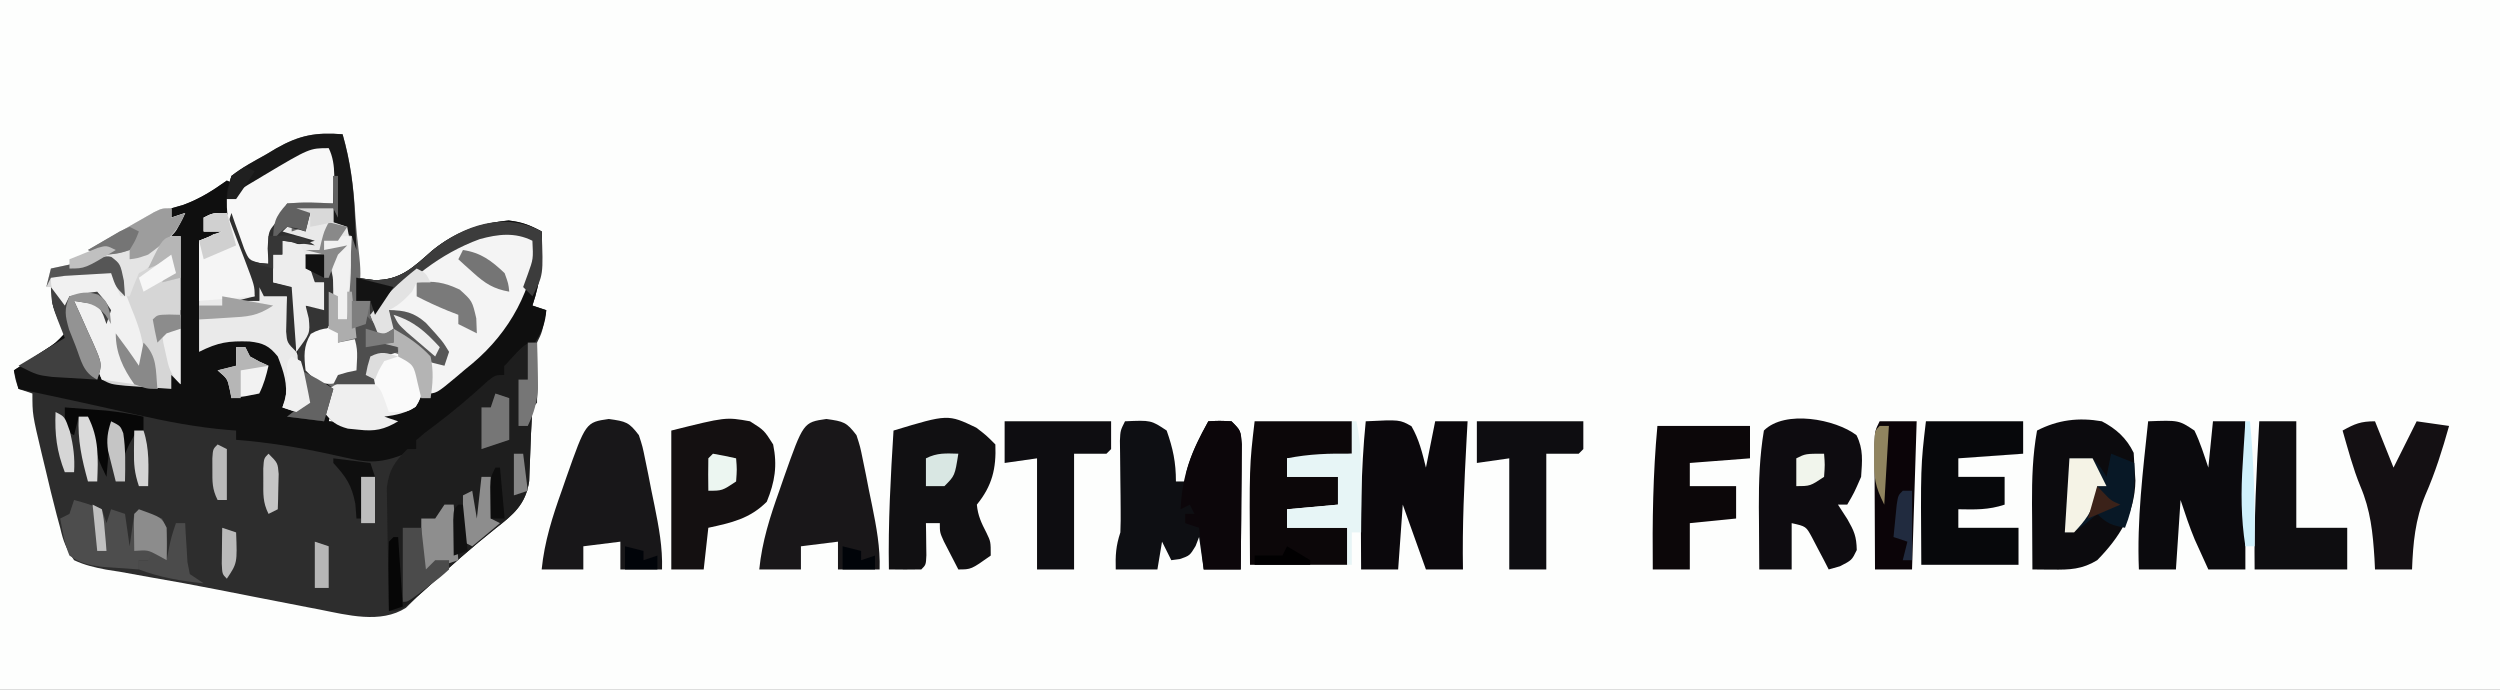 <?xml version="1.0" encoding="UTF-8"?>
<svg version="1.1" xmlns="http://www.w3.org/2000/svg" width="540" height="149">
<rect width="100%" height="100%" fill="#333333" stroke="none"/>
<path d="M0 0 C178.2 0 356.4 0 540 0 C540 49.17 540 98.34 540 149 C361.8 149 183.6 149 0 149 C0 99.83 0 50.66 0 0 Z " fill="#FDFEFD" transform="translate(0,0)"/>
<path d="M0 0 C0.66 0.33 1.32 0.66 2 1 C1.34 2.98 0.68 4.96 0 7 C-1.65 7.33 -3.3 7.66 -5 8 C-4.505 8.99 -4.505 8.99 -4 10 C-3.01 9.67 -2.02 9.34 -1 9 C-1 9.66 -1 10.32 -1 11 C-1.967 11.29 -1.967 11.29 -2.953 11.586 C-5.344 12.887 -5.344 12.887 -5.609 16.039 C-5.656 17.222 -5.702 18.406 -5.75 19.625 C-5.835 21.408 -5.835 21.408 -5.922 23.227 C-5.961 24.599 -5.961 24.599 -6 26 C-4.35 26 -2.7 26 -1 26 C-1 26.33 -1 26.66 -1 27 C-2.65 27 -4.3 27 -6 27 C-5.505 31.455 -5.505 31.455 -5 36 C-4.01 35.34 -3.02 34.68 -2 34 C2.33 33.303 5.958 33.512 9.938 35.375 C12.953 39.212 13.391 43.238 14 48 C14.66 48 15.32 48 16 48 C16.081 44.85 16.081 44.85 15.375 41.188 C14.854 37.294 15.577 34.683 17 31 C17 29.68 17 28.36 17 27 C17.99 27 18.98 27 20 27 C20.33 25.35 20.66 23.7 21 22 C20.34 22 19.68 22 19 22 C17 19 17 19 17 16 C18.32 16 19.64 16 21 16 C23.158 19.472 23.185 22.031 22.875 26.062 C22.811 27.105 22.746 28.148 22.68 29.223 C21.856 32.588 20.806 33.14 18 35 C17.25 37.957 17.25 37.957 18 41 C19.268 41.959 19.268 41.959 20.562 42.938 C21.367 43.618 22.171 44.299 23 45 C22.812 48.75 22.812 48.75 22 52 C24.145 52.194 26.291 52.38 28.438 52.562 C29.632 52.667 30.827 52.771 32.059 52.879 C33.029 52.919 34 52.959 35 53 C35.33 52.67 35.66 52.34 36 52 C35.34 51.67 34.68 51.34 34 51 C34.33 49.68 34.66 48.36 35 47 C35 47.99 35 48.98 35 50 C45.051 46.453 57.293 37.374 62.188 27.688 C62.83 26.14 63.44 24.579 64 23 C64.433 21.886 64.866 20.773 65.312 19.625 C66.169 16.807 66.169 16.807 66 13 C62.243 11.121 58.565 11.571 54.633 12.648 C45.886 15.837 39.401 21.405 33 28 C32.34 28.33 31.68 28.66 31 29 C31 28.01 31 27.02 31 26 C30.01 26 29.02 26 28 26 C28 24.35 28 22.7 28 21 C29.279 21.165 30.558 21.33 31.875 21.5 C37.61 21.536 40.3 18.684 44.453 15.047 C49.382 11.086 54.627 9.23 60.875 8.625 C63.831 8.98 65.436 9.613 68 11 C68.236 16.778 67.868 21.513 66 27 C67.485 27.495 67.485 27.495 69 28 C68.125 32.75 68.125 32.75 67 35 C66.954 37.187 66.962 39.375 67 41.562 C67.038 43.708 67.047 45.855 67 48 C66.67 48.33 66.34 48.66 66 49 C65.762 52.767 65.604 56.527 65.482 60.299 C65.448 61.094 65.414 61.888 65.379 62.707 C65.341 63.797 65.341 63.797 65.303 64.909 C64.579 69.902 61.922 72.124 58.062 75.125 C53.005 79.146 48.245 83.347 43.508 87.738 C42.266 88.858 42.266 88.858 41 90 C39.851 91.135 39.851 91.135 38.68 92.293 C33.212 95.776 26.036 93.848 19.969 92.645 C19.223 92.503 18.477 92.361 17.709 92.215 C15.304 91.756 12.902 91.285 10.5 90.812 C8.841 90.488 7.183 90.164 5.524 89.84 C3.036 89.353 0.547 88.865 -1.94 88.373 C-6.839 87.407 -11.742 86.51 -16.664 85.668 C-18.818 85.279 -20.971 84.889 -23.125 84.5 C-24.1 84.348 -25.075 84.195 -26.08 84.038 C-28.57 83.567 -30.706 83.074 -33 82 C-34.786 79.334 -35.306 78.015 -36 75 C-36.255 74.06 -36.509 73.121 -36.771 72.153 C-37.633 68.884 -38.417 65.604 -39.188 62.312 C-39.46 61.185 -39.733 60.058 -40.014 58.896 C-42 50.528 -42 50.528 -42 46 C-42.99 45.67 -43.98 45.34 -45 45 C-45.688 42.938 -45.688 42.938 -46 41 C-45.374 40.59 -44.747 40.18 -44.102 39.758 C-43.284 39.219 -42.467 38.68 -41.625 38.125 C-40.813 37.591 -40.001 37.058 -39.164 36.508 C-36.924 35.041 -36.924 35.041 -35 33 C-35.516 31.907 -36.031 30.814 -36.562 29.688 C-38 26 -38 26 -37 23 C-36.34 24.32 -35.68 25.64 -35 27 C-34.67 26.34 -34.34 25.68 -34 25 C-30.938 24.375 -30.938 24.375 -28 24 C-26.438 25.812 -26.438 25.812 -25 28 C-25.33 28.99 -25.66 29.98 -26 31 C-26.227 30.361 -26.454 29.721 -26.688 29.062 C-27.842 26.723 -27.842 26.723 -30.582 26.371 C-31.38 26.249 -32.178 26.126 -33 26 C-32.567 26.976 -32.134 27.952 -31.688 28.957 C-31.125 30.242 -30.562 31.527 -30 32.812 C-29.714 33.455 -29.428 34.098 -29.133 34.76 C-27.863 37.678 -27 39.783 -27 43 C-26.301 43.061 -25.603 43.121 -24.883 43.184 C-23.973 43.267 -23.063 43.351 -22.125 43.438 C-21.22 43.519 -20.315 43.6 -19.383 43.684 C-17 44 -17 44 -15 45 C-13.776 42.925 -13.776 42.925 -14 40 C-14 38.333 -14 36.667 -14 35 C-12.794 37.332 -11.835 39.496 -11 42 C-10.67 37.71 -10.34 33.42 -10 29 C-10.66 28.67 -11.32 28.34 -12 28 C-11.34 28 -10.68 28 -10 28 C-10 22.72 -10 17.44 -10 12 C-11.32 12.33 -12.64 12.66 -14 13 C-12.68 11.35 -11.36 9.7 -10 8 C-10.66 8 -11.32 8 -12 8 C-12 7.34 -12 6.68 -12 6 C-11.134 5.753 -10.268 5.505 -9.375 5.25 C-5.817 3.932 -3.077 2.198 0 0 Z " fill="#2D2D2D" transform="translate(49,39)"/>
<path d="M0 0 C1.743 5.927 2.384 11.582 2.777 17.742 C2.978 20.678 3.281 23.578 3.625 26.5 C3.983 29.882 3.991 32.695 3 36 C3.99 36 4.98 36 6 36 C6.33 36.66 6.66 37.32 7 38 C7.681 37.299 8.361 36.597 9.062 35.875 C16.554 28.446 24.594 21.39 35.562 20.812 C39 21 39 21 42 23 C41.2 32.395 37.093 41.514 29.977 47.852 C28.866 48.784 27.749 49.708 26.625 50.625 C26.073 51.089 25.522 51.553 24.953 52.031 C15.011 60.293 15.011 60.293 9 61 C9.99 61.33 10.98 61.66 12 62 C8.929 63.812 6.972 64.225 3.438 63.812 C2.673 63.736 1.909 63.66 1.121 63.582 C-1.402 62.89 -2.445 62.09 -4 60 C-3.688 57.312 -3.688 57.312 -3 55 C-3.825 54.464 -4.65 53.928 -5.5 53.375 C-8 51 -8 51 -8.5 47.938 C-8 45 -8 45 -6.625 43.125 C-5 42 -5 42 -3 42 C-3 38.37 -3 34.74 -3 31 C-3.33 31 -3.66 31 -4 31 C-4 29.35 -4 27.7 -4 26 C-5.32 26 -6.64 26 -8 26 C-7.34 27.98 -6.68 29.96 -6 32 C-5.34 32 -4.68 32 -4 32 C-4 33.98 -4 35.96 -4 38 C-5.32 37.67 -6.64 37.34 -8 37 C-7.794 37.866 -7.588 38.733 -7.375 39.625 C-7 43 -7 43 -8.062 45.812 C-9.369 50.254 -8.26 53.638 -7 58 C-7.99 58.66 -8.98 59.32 -10 60 C-11.485 59.505 -11.485 59.505 -13 59 C-12.691 58.227 -12.691 58.227 -12.375 57.438 C-11.824 53.853 -12.718 51.357 -14 48 C-15.882 45.666 -17.161 45.096 -20.121 44.758 C-24.65 44.624 -26.802 44.901 -31 47 C-31 39.08 -31 31.16 -31 23 C-29.35 22.34 -27.7 21.68 -26 21 C-27.32 21 -28.64 21 -30 21 C-30 20.01 -30 19.02 -30 18 C-28.35 17.67 -26.7 17.34 -25 17 C-25.021 16.237 -25.041 15.474 -25.062 14.688 C-25 12 -25 12 -24 9 C-21.675 7.136 -19.032 5.771 -16.438 4.312 C-15.746 3.897 -15.054 3.481 -14.342 3.053 C-9.295 0.188 -5.787 -0.449 0 0 Z " fill="#6B6B6B" transform="translate(74,29)"/>
<path d="M0 0 C0.66 0.33 1.32 0.66 2 1 C1.34 2.98 0.68 4.96 0 7 C-1.65 7.33 -3.3 7.66 -5 8 C-4.505 8.99 -4.505 8.99 -4 10 C-3.01 9.67 -2.02 9.34 -1 9 C-1 9.66 -1 10.32 -1 11 C-1.967 11.29 -1.967 11.29 -2.953 11.586 C-5.344 12.887 -5.344 12.887 -5.609 16.039 C-5.656 17.222 -5.702 18.406 -5.75 19.625 C-5.835 21.408 -5.835 21.408 -5.922 23.227 C-5.961 24.599 -5.961 24.599 -6 26 C-4.35 26 -2.7 26 -1 26 C-1 26.33 -1 26.66 -1 27 C-2.65 27 -4.3 27 -6 27 C-5.505 31.455 -5.505 31.455 -5 36 C-4.01 35.34 -3.02 34.68 -2 34 C2.33 33.303 5.958 33.512 9.938 35.375 C12.953 39.212 13.391 43.238 14 48 C14.66 48 15.32 48 16 48 C16.081 44.85 16.081 44.85 15.375 41.188 C14.854 37.294 15.577 34.683 17 31 C17 29.68 17 28.36 17 27 C17.99 27 18.98 27 20 27 C20.33 25.35 20.66 23.7 21 22 C20.34 22 19.68 22 19 22 C17 19 17 19 17 16 C18.32 16 19.64 16 21 16 C23.158 19.472 23.185 22.031 22.875 26.062 C22.811 27.105 22.746 28.148 22.68 29.223 C21.856 32.588 20.806 33.14 18 35 C17.25 37.957 17.25 37.957 18 41 C19.268 41.959 19.268 41.959 20.562 42.938 C21.367 43.618 22.171 44.299 23 45 C22.812 48.75 22.812 48.75 22 52 C24.145 52.194 26.291 52.38 28.438 52.562 C29.632 52.667 30.827 52.771 32.059 52.879 C33.029 52.919 34 52.959 35 53 C35.33 52.67 35.66 52.34 36 52 C35.34 51.67 34.68 51.34 34 51 C34.33 49.68 34.66 48.36 35 47 C35 47.99 35 48.98 35 50 C45.051 46.453 57.293 37.374 62.188 27.688 C62.83 26.14 63.44 24.579 64 23 C64.433 21.886 64.866 20.773 65.312 19.625 C66.169 16.807 66.169 16.807 66 13 C62.243 11.121 58.565 11.571 54.633 12.648 C45.886 15.837 39.401 21.405 33 28 C32.34 28.33 31.68 28.66 31 29 C31 28.01 31 27.02 31 26 C30.01 26 29.02 26 28 26 C28 24.35 28 22.7 28 21 C29.279 21.165 30.558 21.33 31.875 21.5 C37.61 21.536 40.3 18.684 44.453 15.047 C49.382 11.086 54.627 9.23 60.875 8.625 C63.831 8.98 65.436 9.613 68 11 C68.236 16.778 67.868 21.513 66 27 C67.485 27.495 67.485 27.495 69 28 C68.686 33.187 65.7 36.595 62 40 C61.34 40 60.68 40 60 40 C60 40.66 60 41.32 60 42 C58.345 43.499 56.624 44.925 54.875 46.312 C53.873 47.112 52.872 47.911 51.84 48.734 C50.434 49.856 50.434 49.856 49 51 C47.809 52.016 46.62 53.036 45.438 54.062 C43 56 43 56 41 56 C41 56.66 41 57.32 41 58 C36.178 60.009 32.773 61.404 27.586 60.258 C26.742 60.079 25.897 59.899 25.027 59.715 C24.152 59.52 23.277 59.326 22.375 59.125 C15.588 57.636 8.931 56.548 2 56 C2 55.34 2 54.68 2 54 C1.113 53.933 1.113 53.933 0.208 53.865 C-6.422 53.292 -12.768 52.102 -19.25 50.625 C-21.267 50.176 -23.284 49.726 -25.301 49.277 C-26.271 49.059 -27.241 48.841 -28.241 48.617 C-31.968 47.784 -35.702 46.983 -39.438 46.188 C-40.529 45.954 -41.621 45.721 -42.746 45.48 C-43.862 45.243 -43.862 45.243 -45 45 C-45.33 43.68 -45.66 42.36 -46 41 C-45.374 40.59 -44.747 40.18 -44.102 39.758 C-43.284 39.219 -42.467 38.68 -41.625 38.125 C-40.813 37.591 -40.001 37.058 -39.164 36.508 C-36.924 35.041 -36.924 35.041 -35 33 C-35.516 31.907 -36.031 30.814 -36.562 29.688 C-38 26 -38 26 -37 23 C-36.34 24.32 -35.68 25.64 -35 27 C-34.67 26.34 -34.34 25.68 -34 25 C-30.938 24.375 -30.938 24.375 -28 24 C-26.438 25.812 -26.438 25.812 -25 28 C-25.33 28.99 -25.66 29.98 -26 31 C-26.227 30.361 -26.454 29.721 -26.688 29.062 C-27.842 26.723 -27.842 26.723 -30.582 26.371 C-31.38 26.249 -32.178 26.126 -33 26 C-32.567 26.976 -32.134 27.952 -31.688 28.957 C-31.125 30.242 -30.562 31.527 -30 32.812 C-29.714 33.455 -29.428 34.098 -29.133 34.76 C-27.863 37.678 -27 39.783 -27 43 C-26.301 43.061 -25.603 43.121 -24.883 43.184 C-23.973 43.267 -23.063 43.351 -22.125 43.438 C-21.22 43.519 -20.315 43.6 -19.383 43.684 C-17 44 -17 44 -15 45 C-13.776 42.925 -13.776 42.925 -14 40 C-14 38.333 -14 36.667 -14 35 C-12.794 37.332 -11.835 39.496 -11 42 C-10.67 37.71 -10.34 33.42 -10 29 C-10.66 28.67 -11.32 28.34 -12 28 C-11.34 28 -10.68 28 -10 28 C-10 22.72 -10 17.44 -10 12 C-11.32 12.33 -12.64 12.66 -14 13 C-12.68 11.35 -11.36 9.7 -10 8 C-10.66 8 -11.32 8 -12 8 C-12 7.34 -12 6.68 -12 6 C-11.134 5.753 -10.268 5.505 -9.375 5.25 C-5.817 3.932 -3.077 2.198 0 0 Z " fill="#0F0F0F" transform="translate(49,39)"/>
<path d="M0 0 C0.027 2.146 0.046 4.292 0.062 6.438 C0.074 7.632 0.086 8.827 0.098 10.059 C0 13 0 13 -1 14 C-1.238 17.767 -1.396 21.527 -1.518 25.299 C-1.552 26.094 -1.586 26.888 -1.621 27.707 C-1.646 28.434 -1.671 29.161 -1.697 29.909 C-2.421 34.902 -5.078 37.124 -8.938 40.125 C-14.032 44.174 -18.821 48.411 -23.59 52.836 C-29.341 58 -29.341 58 -32 58 C-32.099 53.819 -32.172 49.639 -32.22 45.457 C-32.24 44.036 -32.267 42.615 -32.302 41.195 C-32.351 39.146 -32.373 37.099 -32.391 35.051 C-32.412 33.82 -32.433 32.589 -32.454 31.322 C-31.918 27.403 -30.799 25.744 -28 23 C-27.34 23 -26.68 23 -26 23 C-26 22.34 -26 21.68 -26 21 C-24.312 19.52 -24.312 19.52 -22 17.812 C-18.018 14.818 -14.296 11.655 -10.629 8.285 C-9 7 -9 7 -7 7 C-7 6.34 -7 5.68 -7 5 C-2.476 0 -2.476 0 0 0 Z " fill="#1E1E1E" transform="translate(116,74)"/>
<path d="M0 0 C1.603 5.734 2.378 11.061 2.625 17 C2.683 18.162 2.683 18.162 2.742 19.348 C2.835 21.231 2.919 23.116 3 25 C2.505 23.515 2.505 23.515 2 22 C1.34 21.67 0.68 21.34 0 21 C-0.66 20.34 -1.32 19.68 -2 19 C-2 18.01 -2 17.02 -2 16 C-3.65 16.33 -5.3 16.66 -7 17 C-7.33 18.32 -7.66 19.64 -8 21 C-8.639 20.814 -9.279 20.629 -9.938 20.438 C-10.958 20.221 -10.958 20.221 -12 20 C-12.33 20.33 -12.66 20.66 -13 21 C-10.69 21.66 -8.38 22.32 -6 23 C-9.01 23.934 -9.867 24.044 -13 23 C-13 23.99 -13 24.98 -13 26 C-13.66 26 -14.32 26 -15 26 C-15 27.98 -15 29.96 -15 32 C-13.35 32.33 -11.7 32.66 -10 33 C-9.927 34.576 -9.927 34.576 -9.852 36.184 C-9.466 43.659 -8.946 50.736 -7 58 C-7.99 58.66 -8.98 59.32 -10 60 C-11.485 59.505 -11.485 59.505 -13 59 C-12.691 58.227 -12.691 58.227 -12.375 57.438 C-11.824 53.853 -12.718 51.357 -14 48 C-15.882 45.666 -17.161 45.096 -20.121 44.758 C-24.65 44.624 -26.802 44.901 -31 47 C-31 39.08 -31 31.16 -31 23 C-29.35 22.34 -27.7 21.68 -26 21 C-27.32 21 -28.64 21 -30 21 C-30 20.01 -30 19.02 -30 18 C-28.35 17.67 -26.7 17.34 -25 17 C-25.021 16.237 -25.041 15.474 -25.062 14.688 C-25 12 -25 12 -24 9 C-21.675 7.136 -19.032 5.771 -16.438 4.312 C-15.746 3.897 -15.054 3.481 -14.342 3.053 C-9.295 0.188 -5.787 -0.449 0 0 Z " fill="#181818" transform="translate(74,29)"/>
<path d="M0 0 C5.625 -0.25 5.625 -0.25 9 2 C10.369 5.892 11 8.858 11 13 C11.66 13 12.32 13 13 13 C13.082 12.34 13.165 11.68 13.25 11 C14.248 7.01 16.072 3.615 18 0 C20.375 -0.125 20.375 -0.125 23 0 C25 2 25 2 25.227 4.981 C25.217 6.227 25.206 7.474 25.195 8.758 C25.192 9.421 25.19 10.084 25.187 10.767 C25.176 12.887 25.15 15.006 25.125 17.125 C25.115 18.561 25.106 19.997 25.098 21.434 C25.076 24.956 25.041 28.478 25 32 C22.36 32 19.72 32 17 32 C16.67 29.69 16.34 27.38 16 25 C15.752 25.639 15.505 26.279 15.25 26.938 C14 29 14 29 11.875 29.75 C10.947 29.874 10.947 29.874 10 30 C9.34 28.68 8.68 27.36 8 26 C7.67 27.98 7.34 29.96 7 32 C4.03 32 1.06 32 -2 32 C-2.082 28.956 -1.976 26.928 -1 24 C-0.93 22.323 -0.916 20.643 -0.938 18.965 C-0.945 17.991 -0.953 17.017 -0.961 16.014 C-0.974 14.999 -0.987 13.983 -1 12.938 C-1.025 10.926 -1.047 8.914 -1.062 6.902 C-1.074 6.01 -1.086 5.118 -1.098 4.199 C-1 2 -1 2 0 0 Z " fill="#0E0F13" transform="translate(243,91)"/>
<path d="M0 0 C0 0.66 0 1.32 0 2 C0.99 1.67 1.98 1.34 3 1 C1.125 4.875 1.125 4.875 0 6 C0.66 6 1.32 6 2 6 C2 16.56 2 27.12 2 38 C1.34 37.34 0.68 36.68 0 36 C0 36.99 0 37.98 0 39 C-2.125 38.859 -4.25 38.712 -6.375 38.562 C-7.558 38.481 -8.742 38.4 -9.961 38.316 C-13 38 -13 38 -15 37 C-16.125 34.531 -17.15 32.09 -18.125 29.562 C-18.402 28.868 -18.679 28.174 -18.965 27.459 C-21 22.281 -21 22.281 -21 20 C-18.625 19.875 -18.625 19.875 -16 20 C-15.34 20.66 -14.68 21.32 -14 22 C-14.66 21.01 -15.32 20.02 -16 19 C-19.084 18.75 -19.084 18.75 -22 19 C-22.33 20.32 -22.66 21.64 -23 23 C-23.66 21.02 -24.32 19.04 -25 17 C-25.66 17 -26.32 17 -27 17 C-26.67 15.68 -26.34 14.36 -26 13 C-25.362 12.867 -24.724 12.734 -24.066 12.598 C-23.24 12.421 -22.414 12.244 -21.562 12.062 C-20.739 11.888 -19.915 11.714 -19.066 11.535 C-17.023 11.192 -17.023 11.192 -16 10 C-16.66 9.67 -17.32 9.34 -18 9 C-15.378 7.495 -12.753 5.996 -10.125 4.5 C-9.379 4.071 -8.632 3.641 -7.863 3.199 C-7.148 2.793 -6.432 2.387 -5.695 1.969 C-5.035 1.592 -4.376 1.215 -3.696 0.826 C-2 0 -2 0 0 0 Z " fill="#D6D6D6" transform="translate(37,45)"/>
<path d="M0 0 C6.625 -0.25 6.625 -0.25 10 2 C11.267 4.596 12.07 7.255 13 10 C13.33 6.7 13.66 3.4 14 0 C16.31 0 18.62 0 21 0 C21 10.56 21 21.12 21 32 C18.36 32 15.72 32 13 32 C12.371 30.627 11.747 29.251 11.125 27.875 C10.777 27.109 10.429 26.344 10.07 25.555 C8.9 22.76 7.958 19.874 7 17 C6.67 21.95 6.34 26.9 6 32 C3.36 32 0.72 32 -2 32 C-2.452 21.278 -1.115 10.646 0 0 Z " fill="#0B0A0D" transform="translate(464,91)"/>
<path d="M0 0 C3.073 1.603 5.339 3.631 6.875 6.812 C6.916 7.534 6.957 8.256 7 9 C7.124 10.887 7.124 10.887 7.25 12.812 C7.132 19.885 3.795 25.091 -1 30 C-4.265 31.995 -6.938 32.073 -10.672 32.039 C-11.482 32.033 -12.293 32.028 -13.128 32.022 C-13.746 32.015 -14.363 32.007 -15 32 C-15.029 28.313 -15.047 24.625 -15.062 20.938 C-15.071 19.899 -15.079 18.861 -15.088 17.791 C-15.105 12.413 -14.954 7.297 -14 2 C-9.478 -0.334 -4.983 -0.867 0 0 Z " fill="#0C0B0E" transform="translate(454,91)"/>
<path d="M0 0 C7.361 -0.362 7.361 -0.362 9.875 1.062 C11.518 3.892 12.224 6.838 13 10 C13.66 6.7 14.32 3.4 15 0 C17.31 0 19.62 0 22 0 C21.928 1.305 21.856 2.609 21.781 3.953 C21.279 13.312 20.829 22.625 21 32 C18.36 32 15.72 32 13 32 C11.35 27.38 9.7 22.76 8 18 C7.67 22.62 7.34 27.24 7 32 C4.36 32 1.72 32 -1 32 C-1.102 21.273 -1.074 10.684 0 0 Z " fill="#0B080C" transform="translate(295,91)"/>
<path d="M0 0 C0.99 0.66 1.98 1.32 3 2 C2.107 12.493 -2.836 21.647 -10.875 28.438 C-11.453 28.912 -12.03 29.386 -12.625 29.875 C-13.21 30.373 -13.795 30.87 -14.398 31.383 C-18.731 35 -18.731 35 -21 35 C-21 32.69 -21 30.38 -21 28 C-19.68 28 -18.36 28 -17 28 C-18.393 23.124 -20.939 20.924 -25 18 C-27.217 17.147 -27.217 17.147 -29 17 C-28.67 18.32 -28.34 19.64 -28 21 C-28.99 21.66 -29.98 22.32 -31 23 C-31.66 21.35 -32.32 19.7 -33 18 C-25.68 8.165 -12.908 -1.581 0 0 Z " fill="#F4F4F4" transform="translate(113,50)"/>
<path d="M0 0 C2.125 1.625 2.125 1.625 4.125 3.625 C4.337 8.85 3.424 12.576 0.125 16.625 C0.348 19.008 1.094 20.564 2.188 22.688 C3.125 24.625 3.125 24.625 3.125 27.625 C-1.097 30.625 -1.097 30.625 -3.875 30.625 C-4.547 29.336 -5.212 28.044 -5.875 26.75 C-6.246 26.031 -6.617 25.311 -7 24.57 C-7.875 22.625 -7.875 22.625 -7.875 20.625 C-8.865 20.625 -9.855 20.625 -10.875 20.625 C-10.863 21.263 -10.852 21.901 -10.84 22.559 C-10.831 23.385 -10.822 24.211 -10.812 25.062 C-10.801 25.886 -10.789 26.71 -10.777 27.559 C-10.875 29.625 -10.875 29.625 -11.875 30.625 C-14.208 30.666 -16.542 30.667 -18.875 30.625 C-19.052 20.591 -18.498 10.634 -17.875 0.625 C-6.124 -2.929 -6.124 -2.929 0 0 Z " fill="#111012" transform="translate(210.875,92.375)"/>
<path d="M0 0 C1.536 3.072 1.227 5.602 1 9 C-0.5 12.438 -0.5 12.438 -2 15 C-2.66 15 -3.32 15 -4 15 C-3.319 16.052 -2.639 17.104 -1.938 18.188 C-0.502 20.721 -0.004 21.835 0.062 24.812 C-1 27 -1 27 -3.562 28.312 C-4.769 28.653 -4.769 28.653 -6 29 C-6.326 28.362 -6.652 27.724 -6.988 27.066 C-7.425 26.24 -7.862 25.414 -8.312 24.562 C-8.956 23.327 -8.956 23.327 -9.613 22.066 C-10.9 19.694 -10.9 19.694 -14 19 C-14 22.3 -14 25.6 -14 29 C-16.31 29 -18.62 29 -21 29 C-21.029 25.5 -21.047 22 -21.062 18.5 C-21.071 17.518 -21.079 16.535 -21.088 15.523 C-21.107 9.919 -20.924 4.534 -20 -1 C-15.457 -5.543 -4.523 -3.459 0 0 Z " fill="#0E0C10" transform="translate(401,94)"/>
<path d="M0 0 C3.714 0.531 4.34 0.651 6.5 3.5 C7.3 5.964 7.3 5.964 7.887 8.867 C8.103 9.918 8.319 10.968 8.541 12.051 C8.861 13.696 8.861 13.696 9.188 15.375 C9.412 16.464 9.637 17.554 9.869 18.676 C10.812 23.36 11.638 27.706 11.5 32.5 C8.53 32.5 5.56 32.5 2.5 32.5 C2.5 30.52 2.5 28.54 2.5 26.5 C-1.46 26.995 -1.46 26.995 -5.5 27.5 C-5.5 29.15 -5.5 30.8 -5.5 32.5 C-8.47 32.5 -11.44 32.5 -14.5 32.5 C-13.89 26.446 -12.168 21.09 -10.125 15.375 C-9.821 14.495 -9.517 13.614 -9.203 12.707 C-4.969 0.71 -4.969 0.71 0 0 Z " fill="#191719" transform="translate(178.5,90.5)"/>
<path d="M0 0 C3.714 0.531 4.34 0.651 6.5 3.5 C7.3 5.964 7.3 5.964 7.887 8.867 C8.103 9.918 8.319 10.968 8.541 12.051 C8.861 13.696 8.861 13.696 9.188 15.375 C9.412 16.464 9.637 17.554 9.869 18.676 C10.812 23.36 11.638 27.706 11.5 32.5 C8.53 32.5 5.56 32.5 2.5 32.5 C2.5 30.52 2.5 28.54 2.5 26.5 C-1.46 26.995 -1.46 26.995 -5.5 27.5 C-5.5 29.15 -5.5 30.8 -5.5 32.5 C-8.47 32.5 -11.44 32.5 -14.5 32.5 C-13.89 26.446 -12.168 21.09 -10.125 15.375 C-9.821 14.495 -9.517 13.614 -9.203 12.707 C-4.969 0.71 -4.969 0.71 0 0 Z " fill="#181719" transform="translate(131.5,90.5)"/>
<path d="M0 0 C6.93 0 13.86 0 21 0 C21 2.31 21 4.62 21 7 C16.38 7.33 11.76 7.66 7 8 C7 9.32 7 10.64 7 12 C10.63 12 14.26 12 18 12 C18 13.98 18 15.96 18 18 C14.37 18.33 10.74 18.66 7 19 C7 20.32 7 21.64 7 23 C11.29 23 15.58 23 20 23 C20 25.64 20 28.28 20 31 C13.07 31 6.14 31 -1 31 C-1.143 9.714 -1.143 9.714 0 0 Z " fill="#0C0709" transform="translate(271,91)"/>
<path d="M0 0 C6.93 0 13.86 0 21 0 C21 2.31 21 4.62 21 7 C16.38 7.33 11.76 7.66 7 8 C7 9.32 7 10.64 7 12 C10.3 12 13.6 12 17 12 C17 13.98 17 15.96 17 18 C13.527 19.158 10.639 19.069 7 19 C7 20.32 7 21.64 7 23 C11.29 23 15.58 23 20 23 C20 25.64 20 28.28 20 31 C13.07 31 6.14 31 -1 31 C-1.143 9.714 -1.143 9.714 0 0 Z " fill="#07080B" transform="translate(416,91)"/>
<path d="M0 0 C3.062 1.938 3.062 1.938 5 5 C5.942 9.578 5.379 13.07 3.625 17.375 C-0.061 21.061 -3.997 21.912 -9 23 C-9.33 25.97 -9.66 28.94 -10 32 C-12.31 32 -14.62 32 -17 32 C-17 22.1 -17 12.2 -17 2 C-5.248 -0.938 -5.248 -0.938 0 0 Z " fill="#141011" transform="translate(162,91)"/>
<path d="M0 0 C6.6 0 13.2 0 20 0 C20 2.31 20 4.62 20 7 C13.565 7.495 13.565 7.495 7 8 C7 9.65 7 11.3 7 13 C10.3 13 13.6 13 17 13 C17 15.31 17 17.62 17 20 C12.05 20.495 12.05 20.495 7 21 C7 24.3 7 27.6 7 31 C4.36 31 1.72 31 -1 31 C-1.105 20.592 -0.965 10.372 0 0 Z " fill="#0C0709" transform="translate(358,92)"/>
<path d="M0 0 C0.98 2.604 1.959 5.208 2.938 7.812 C3.215 8.55 3.493 9.288 3.779 10.049 C4.181 11.117 4.181 11.117 4.59 12.207 C4.836 12.862 5.082 13.516 5.336 14.191 C5.92 15.783 6.464 17.391 7 19 C7 18.01 7 17.02 7 16 C8.98 16.66 10.96 17.32 13 18 C13.049 18.675 13.098 19.351 13.148 20.047 C13.223 20.939 13.298 21.831 13.375 22.75 C13.445 23.632 13.514 24.513 13.586 25.422 C14.005 28.031 14.785 29.681 16 32 C16.422 33.572 16.797 35.156 17.125 36.75 C17.293 37.549 17.46 38.348 17.633 39.172 C17.754 39.775 17.875 40.378 18 41 C17.01 41.66 16.02 42.32 15 43 C13.515 42.505 13.515 42.505 12 42 C12.309 41.227 12.309 41.227 12.625 40.438 C13.176 36.853 12.282 34.357 11 31 C9.118 28.666 7.839 28.096 4.879 27.758 C0.35 27.624 -1.802 27.901 -6 30 C-6 22.08 -6 14.16 -6 6 C-4.35 5.34 -2.7 4.68 -1 4 C-2.32 4 -3.64 4 -5 4 C-5 3.01 -5 2.02 -5 1 C-3 0 -3 0 0 0 Z " fill="#EAEAEA" transform="translate(49,46)"/>
<path d="M0 0 C7.59 0 15.18 0 23 0 C23 1.98 23 3.96 23 6 C22.67 6.33 22.34 6.66 22 7 C19.69 7 17.38 7 15 7 C15 15.25 15 23.5 15 32 C12.36 32 9.72 32 7 32 C7 24.08 7 16.16 7 8 C4.69 8.33 2.38 8.66 0 9 C0 6.03 0 3.06 0 0 Z " fill="#0E0D11" transform="translate(319,91)"/>
<path d="M0 0 C7.59 0 15.18 0 23 0 C23 1.98 23 3.96 23 6 C22.67 6.33 22.34 6.66 22 7 C19.69 7 17.38 7 15 7 C15 15.25 15 23.5 15 32 C12.36 32 9.72 32 7 32 C7 24.08 7 16.16 7 8 C4.69 8.33 2.38 8.66 0 9 C0 6.03 0 3.06 0 0 Z " fill="#0E0D11" transform="translate(217,91)"/>
<path d="M0 0 C1.32 3.3 2.64 6.6 4 10 C5.65 6.7 7.3 3.4 9 0 C11.31 0.33 13.62 0.66 16 1 C14.561 6.123 13.019 11.062 10.875 15.938 C8.678 21.212 8.216 26.33 8 32 C5.36 32 2.72 32 0 32 C-0.037 31.227 -0.075 30.453 -0.113 29.656 C-0.466 24.064 -0.957 19.186 -3.168 14.023 C-4.769 10.129 -5.832 6.042 -7 2 C-4.353 0.539 -3.106 0 0 0 Z " fill="#141013" transform="translate(513,91)"/>
<path d="M0 0 C2.64 0 5.28 0 8 0 C8 7.59 8 15.18 8 23 C11.63 23 15.26 23 19 23 C19 25.97 19 28.94 19 32 C12.4 32 5.8 32 -1 32 C-1.141 21.302 -0.591 10.678 0 0 Z " fill="#0E0D10" transform="translate(488,91)"/>
<path d="M0 0 C2.375 -0.125 2.375 -0.125 5 0 C7 2 7 2 7.227 4.981 C7.211 6.851 7.211 6.851 7.195 8.758 C7.192 9.421 7.19 10.084 7.187 10.767 C7.176 12.887 7.15 15.006 7.125 17.125 C7.115 18.561 7.106 19.997 7.098 21.434 C7.076 24.956 7.041 28.478 7 32 C4.36 32 1.72 32 -1 32 C-1.33 29.03 -1.66 26.06 -2 23 C-2.99 22.67 -3.98 22.34 -5 22 C-5 21.34 -5 20.68 -5 20 C-4.34 20 -3.68 20 -3 20 C-3.33 19.34 -3.66 18.68 -4 18 C-4.66 18.33 -5.32 18.66 -6 19 C-5.641 11.588 -3.641 6.435 0 0 Z " fill="#0C060A" transform="translate(261,91)"/>
<path d="M0 0 C1.821 3.642 1.051 8.006 1 12 C-2.3 12 -5.6 12 -9 12 C-9.33 13.32 -9.66 14.64 -10 16 C-10.66 16.66 -11.32 17.32 -12 18 C-12.4 20.323 -12.74 22.657 -13 25 C-15.355 24.805 -15.355 24.805 -18 24 C-19.363 21.82 -19.363 21.82 -20.312 19.125 C-20.802 17.799 -20.802 17.799 -21.301 16.445 C-22 14 -22 14 -22 11 C-19.978 9.512 -18.037 8.25 -15.875 7 C-15.305 6.657 -14.735 6.314 -14.148 5.961 C-4.138 0 -4.138 0 0 0 Z " fill="#F8F8F8" transform="translate(71,32)"/>
<path d="M0 0 C2.64 0 5.28 0 8 0 C7.67 10.56 7.34 21.12 7 32 C4.36 32 1.72 32 -1 32 C-1.025 27.764 -1.043 23.528 -1.055 19.292 C-1.06 17.851 -1.067 16.41 -1.075 14.968 C-1.088 12.898 -1.093 10.828 -1.098 8.758 C-1.103 7.511 -1.108 6.265 -1.114 4.981 C-1 2 -1 2 0 0 Z " fill="#0B0408" transform="translate(406,91)"/>
<path d="M0 0 C2.64 0 5.28 0 8 0 C8 0.99 8 1.98 8 3 C8.99 3.33 9.98 3.66 11 4 C11.959 8.62 11.961 12.681 11.562 17.375 C11.461 18.62 11.359 19.865 11.254 21.148 C11.17 22.089 11.086 23.03 11 24 C10.34 24 9.68 24 9 24 C8.34 21.03 7.68 18.06 7 15 C6.67 15 6.34 15 6 15 C6 13.35 6 11.7 6 10 C4.68 10 3.36 10 2 10 C2.66 11.98 3.32 13.96 4 16 C4.66 16 5.32 16 6 16 C6 17.98 6 19.96 6 22 C4.68 21.67 3.36 21.34 2 21 C2.227 21.907 2.454 22.815 2.688 23.75 C3 27 3 27 0 31 C-0.33 26.38 -0.66 21.76 -1 17 C-2.32 16.67 -3.64 16.34 -5 16 C-5 14.02 -5 12.04 -5 10 C-4.34 10 -3.68 10 -3 10 C-3 9.01 -3 8.02 -3 7 C-1.68 7 -0.36 7 1 7 C-0.65 6.67 -2.3 6.34 -4 6 C-3.01 5.01 -2.02 4.02 -1 3 C-1 3.66 -1 4.32 -1 5 C-0.01 4.67 0.98 4.34 2 4 C2.33 3.01 2.66 2.02 3 1 C2.01 0.67 1.02 0.34 0 0 Z " fill="#E9E9E9" transform="translate(64,45)"/>
<path d="M0 0 C1.301 2.446 2.299 4.673 3.25 7.25 C3.518 7.919 3.786 8.588 4.062 9.277 C5.481 12.961 6.337 16.048 6 20 C5.34 20.33 4.68 20.66 4 21 C3.34 20.01 2.68 19.02 2 18 C2.66 19.98 3.32 21.96 4 24 C1.69 23.67 -0.62 23.34 -3 23 C-4.004 20.543 -5.004 18.085 -6 15.625 C-6.286 14.926 -6.572 14.228 -6.867 13.508 C-9 8.227 -9 8.227 -9 6 C-6.625 5.875 -6.625 5.875 -4 6 C-3.34 6.66 -2.68 7.32 -2 8 C-2.66 7.01 -3.32 6.02 -4 5 C-7.084 4.75 -7.084 4.75 -10 5 C-10.33 6.32 -10.66 7.64 -11 9 C-14 3.25 -14 3.25 -14 1 C-12.419 0.635 -10.835 0.283 -9.25 -0.062 C-8.368 -0.26 -7.487 -0.457 -6.578 -0.66 C-2.275 -1.227 -2.275 -1.227 0 0 Z " fill="#F1F1F1" transform="translate(25,59)"/>
<path d="M0 0 C4.368 1.183 4.368 1.183 6 3.812 C6.394 6.966 6.583 8.923 4.812 11.625 C2.58 13.088 0.627 13.458 -2 13.812 C-1.01 14.143 -0.02 14.473 1 14.812 C-2.071 16.625 -4.028 17.038 -7.562 16.625 C-8.327 16.549 -9.091 16.473 -9.879 16.395 C-12.4 15.703 -13.433 14.888 -15 12.812 C-14.875 10.25 -14.875 10.25 -14 7.812 C-10.565 5.522 -9.015 5.634 -5 5.812 C-5.33 4.492 -5.66 3.172 -6 1.812 C-3 -0.188 -3 -0.188 0 0 Z " fill="#EFEFEF" transform="translate(85,76.188)"/>
<path d="M0 0 C2.938 0.812 2.938 0.812 6 2 C6.33 2.99 6.66 3.98 7 5 C7.33 4.01 7.66 3.02 8 2 C8.99 2.33 9.98 2.66 11 3 C11.33 5.31 11.66 7.62 12 10 C12.33 7.69 12.66 5.38 13 3 C16 3 16 3 19 4 C20.478 6.957 20.06 9.742 20 13 C18 13 16 13 14 13 C14 13.66 14 14.32 14 15 C12.249 14.885 10.499 14.758 8.75 14.625 C7.775 14.555 6.801 14.486 5.797 14.414 C3.028 14.004 1.279 13.616 -1 12 C-2.117 9.376 -2.454 6.823 -3 4 C-2.34 3.67 -1.68 3.34 -1 3 C-0.67 2.01 -0.34 1.02 0 0 Z " fill="#4D4D4D" transform="translate(16,108)"/>
<path d="M0 0 C0.33 0 0.66 0 1 0 C2.063 5.173 2.117 10.124 2.062 15.375 C2.058 16.206 2.053 17.038 2.049 17.895 C2.037 19.93 2.019 21.965 2 24 C1.34 24 0.68 24 0 24 C0 26.31 0 28.62 0 31 C-0.33 31 -0.66 31 -1 31 C-1 28.36 -1 25.72 -1 23 C-5.29 23 -9.58 23 -14 23 C-14 21.68 -14 20.36 -14 19 C-10.37 18.67 -6.74 18.34 -3 18 C-3 16.02 -3 14.04 -3 12 C-6.63 12 -10.26 12 -14 12 C-14 10.68 -14 9.36 -14 8 C-9.237 7.047 -4.833 6.917 0 7 C0 4.69 0 2.38 0 0 Z " fill="#E7F5F6" transform="translate(292,91)"/>
<path d="M0 0 C2.475 0.99 2.475 0.99 5 2 C5.18 7.22 4.971 11.073 3 16 C0.133 15.427 -0.861 15.139 -3 13 C-3.784 13.66 -4.567 14.32 -5.375 15 C-8 17 -8 17 -10 17 C-9.67 11.72 -9.34 6.44 -9 1 C-7.35 1 -5.7 1 -4 1 C-2.188 3 -2.188 3 -1 5 C-0.67 3.35 -0.34 1.7 0 0 Z " fill="#081826" transform="translate(456,98)"/>
<path d="M0 0 C0 0.66 0 1.32 0 2 C0.99 1.67 1.98 1.34 3 1 C1.685 3.932 0.251 5.749 -2 8 C-2.516 8.866 -3.031 9.732 -3.562 10.625 C-5 13 -5 13 -7 14 C-7.722 15.644 -8.394 17.311 -9 19 C-9.66 19 -10.32 19 -11 19 C-11.66 17.35 -12.32 15.7 -13 14 C-15.146 14.113 -17.292 14.241 -19.438 14.375 C-21.23 14.479 -21.23 14.479 -23.059 14.586 C-24.029 14.723 -25 14.859 -26 15 C-26.33 15.66 -26.66 16.32 -27 17 C-26.67 15.68 -26.34 14.36 -26 13 C-25.362 12.867 -24.724 12.734 -24.066 12.598 C-23.24 12.421 -22.414 12.244 -21.562 12.062 C-20.739 11.888 -19.915 11.714 -19.066 11.535 C-17.023 11.192 -17.023 11.192 -16 10 C-16.66 9.67 -17.32 9.34 -18 9 C-15.378 7.495 -12.753 5.996 -10.125 4.5 C-9.379 4.071 -8.632 3.641 -7.863 3.199 C-7.148 2.793 -6.432 2.387 -5.695 1.969 C-5.035 1.592 -4.376 1.215 -3.696 0.826 C-2 0 -2 0 0 0 Z " fill="#E4E4E4" transform="translate(37,45)"/>
<path d="M0 0 C0.33 0 0.66 0 1 0 C1 2.97 1 5.94 1 9 C0.67 8.34 0.34 7.68 0 7 C-1.65 7.33 -3.3 7.66 -5 8 C-5.33 9.32 -5.66 10.64 -6 12 C-6.639 11.814 -7.279 11.629 -7.938 11.438 C-8.958 11.221 -8.958 11.221 -10 11 C-10.33 11.33 -10.66 11.66 -11 12 C-8.69 12.66 -6.38 13.32 -4 14 C-7.01 14.934 -7.867 15.044 -11 14 C-11 14.99 -11 15.98 -11 17 C-11.66 17 -12.32 17 -13 17 C-13 18.98 -13 20.96 -13 23 C-11.35 23.33 -9.7 23.66 -8 24 C-8 28.62 -8 33.24 -8 38 C-10 36 -10 36 -10.195 33.617 C-10.161 32.26 -10.161 32.26 -10.125 30.875 C-10.107 29.965 -10.089 29.055 -10.07 28.117 C-10.047 27.419 -10.024 26.72 -10 26 C-11.65 26 -13.3 26 -15 26 C-15.33 25.34 -15.66 24.68 -16 24 C-16 24.99 -16 25.98 -16 27 C-17.65 27 -19.3 27 -21 27 C-19.68 26.67 -18.36 26.34 -17 26 C-17.667 24.428 -17.667 24.428 -18.348 22.824 C-18.92 21.446 -19.491 20.067 -20.062 18.688 C-20.357 17.997 -20.652 17.307 -20.955 16.596 C-23.113 11.34 -23.113 11.34 -22 8 C-21.758 8.71 -21.515 9.421 -21.266 10.152 C-20.763 11.531 -20.763 11.531 -20.25 12.938 C-19.925 13.854 -19.6 14.771 -19.266 15.715 C-18.222 18.179 -18.222 18.179 -15.859 18.816 C-14.939 18.907 -14.939 18.907 -14 19 C-14.062 17.907 -14.124 16.814 -14.188 15.688 C-14 12 -14 12 -12.562 10.25 C-12.047 9.838 -11.531 9.425 -11 9 C-10.67 8.01 -10.34 7.02 -10 6 C-6.7 6 -3.4 6 0 6 C0 4.02 0 2.04 0 0 Z " fill="#2F2F2F" transform="translate(72,38)"/>
<path d="M0 0 C1.004 2.624 2.003 5.249 3 7.875 C3.286 8.621 3.572 9.368 3.867 10.137 C6 15.773 6 15.773 6 18 C2.04 18.33 -1.92 18.66 -6 19 C-6 14.71 -6 10.42 -6 6 C-4.35 5.34 -2.7 4.68 -1 4 C-2.32 4 -3.64 4 -5 4 C-5 3.01 -5 2.02 -5 1 C-3 0 -3 0 0 0 Z " fill="#F5F5F5" transform="translate(49,46)"/>
<path d="M0 0 C0.99 1.32 1.98 2.64 3 4 C3.33 3.34 3.66 2.68 4 2 C7.062 1.375 7.062 1.375 10 1 C11.562 2.812 11.562 2.812 13 5 C12.67 5.99 12.34 6.98 12 8 C11.773 7.361 11.546 6.721 11.312 6.062 C10.158 3.723 10.158 3.723 7.418 3.371 C6.62 3.249 5.822 3.126 5 3 C5.445 3.976 5.889 4.952 6.348 5.957 C6.92 7.242 7.491 8.527 8.062 9.812 C8.357 10.455 8.652 11.098 8.955 11.76 C11.113 16.66 11.113 16.66 10 20 C7.916 19.886 5.833 19.758 3.75 19.625 C2.59 19.555 1.43 19.486 0.234 19.414 C-3 19 -3 19 -7 17 C-3.7 15.02 -0.4 13.04 3 11 C2.257 9.113 2.257 9.113 1.5 7.188 C0.439 4.491 0 2.953 0 0 Z " fill="#404040" transform="translate(11,62)"/>
<path d="M0 0 C0.369 9.41 0.369 9.41 -2 14 C-2.66 13.34 -3.32 12.68 -4 12 C-3.67 11.092 -3.34 10.185 -3 9.25 C-1.804 5.93 -1.804 5.93 -2 2 C-5.757 0.121 -9.435 0.571 -13.367 1.648 C-22.114 4.837 -28.599 10.405 -35 17 C-35.66 17.33 -36.32 17.66 -37 18 C-37 17.01 -37 16.02 -37 15 C-37.99 15 -38.98 15 -40 15 C-40 13.35 -40 11.7 -40 10 C-38.721 10.165 -37.443 10.33 -36.125 10.5 C-30.39 10.536 -27.7 7.684 -23.547 4.047 C-16.737 -1.426 -8.048 -4.355 0 0 Z " fill="#3C3C3C" transform="translate(117,50)"/>
<path d="M0 0 C1.32 0 2.64 0 4 0 C6.158 3.472 6.185 6.031 5.875 10.062 C5.811 11.105 5.746 12.148 5.68 13.223 C4.856 16.588 3.806 17.14 1 19 C0.25 21.957 0.25 21.957 1 25 C3.378 27.404 3.378 27.404 6 29 C5.01 32.465 5.01 32.465 4 36 C0.04 35.505 0.04 35.505 -4 35 C-2.948 34.319 -2.948 34.319 -1.875 33.625 C0.281 31.223 0.281 31.223 -0.25 28.719 C-0.672 26.966 -1.105 25.216 -1.547 23.469 C-2.152 20.174 -1.301 18.035 0 15 C0 13.68 0 12.36 0 11 C0.99 11 1.98 11 3 11 C3.33 9.35 3.66 7.7 4 6 C3.34 6 2.68 6 2 6 C0 3 0 3 0 0 Z " fill="#343434" transform="translate(66,55)"/>
<path d="M0 0 C1.875 0.188 1.875 0.188 4 1 C5.188 3.375 5.188 3.375 6 6 C6.33 6.99 6.66 7.98 7 9 C7.66 9 8.32 9 9 9 C9 10.98 9 12.96 9 15 C7.68 14.67 6.36 14.34 5 14 C5.227 14.908 5.454 15.815 5.688 16.75 C6 20 6 20 3 24 C2.67 19.38 2.34 14.76 2 10 C0.68 9.67 -0.64 9.34 -2 9 C-2 7.02 -2 5.04 -2 3 C-1.34 3 -0.68 3 0 3 C0 2.01 0 1.02 0 0 Z " fill="#EDEDED" transform="translate(61,52)"/>
<path d="M0 0 C-0.99 0.495 -0.99 0.495 -2 1 C-2 1.66 -2 2.32 -2 3 C-0.35 2.67 1.3 2.34 3 2 C3 4.31 3 6.62 3 9 C-2.372 12.052 -2.372 12.052 -5.25 11.812 C-7 11 -7 11 -9 9 C-9.33 5.897 -9.505 3.842 -7.875 1.125 C-5.22 -0.468 -3.032 -0.202 0 0 Z " fill="#F9F9F9" transform="translate(75,71)"/>
<path d="M0 0 C3.384 0 5.426 0.498 7.992 2.742 C11.594 6.691 11.594 6.691 13 9 C12.67 9.99 12.34 10.98 12 12 C10.68 11.67 9.36 11.34 8 11 C8.33 13.64 8.66 16.28 9 19 C8.34 19 7.68 19 7 19 C6.598 17.329 6.598 17.329 6.188 15.625 C5.342 11.782 5.342 11.782 2 10 C2 9.34 2 8.68 2 8 C0.68 7.67 -0.64 7.34 -2 7 C-1.01 7 -0.02 7 1 7 C0.67 4.69 0.34 2.38 0 0 Z " fill="#585858" transform="translate(84,67)"/>
<path d="M0 0 C1.875 1.188 1.875 1.188 3 3 C3.402 6.215 3.575 8.138 1.75 10.875 C0 12 0 12 -4 12 C-4.268 11.237 -4.536 10.474 -4.812 9.688 C-5.796 6.982 -5.796 6.982 -7.688 5.438 C-8.337 4.726 -8.337 4.726 -9 4 C-8.812 1.875 -8.812 1.875 -8 0 C-5.063 -1.468 -3.132 -0.767 0 0 Z " fill="#FAFAFA" transform="translate(88,77)"/>
<path d="M0 0 C1.896 0.142 3.792 0.289 5.688 0.438 C6.743 0.519 7.799 0.6 8.887 0.684 C11.651 0.965 14.289 1.402 17 2 C17 2.99 17 3.98 17 5 C16.01 5.495 16.01 5.495 15 6 C13.866 8.017 13.866 8.017 13 10 C12.34 8.02 11.68 6.04 11 4 C10.67 4 10.34 4 10 4 C9.67 7.63 9.34 11.26 9 15 C7.401 11.801 6.574 9.645 5.875 6.25 C5.707 5.451 5.54 4.652 5.367 3.828 C5.185 2.923 5.185 2.923 5 2 C4.34 2 3.68 2 3 2 C2.67 3.32 2.34 4.64 2 6 C1.34 5.67 0.68 5.34 0 5 C0 3.35 0 1.7 0 0 Z " fill="#070707" transform="translate(14,88)"/>
<path d="M0 0 C0 0.66 0 1.32 0 2 C0.99 1.67 1.98 1.34 3 1 C1.438 5.218 -1.451 7.374 -5 10 C-7.375 10.812 -7.375 10.812 -9 11 C-9 10.34 -9 9.68 -9 9 C-9.598 9.165 -10.196 9.33 -10.812 9.5 C-13.61 10.139 -15.4 10.3 -18 9 C-15.378 7.495 -12.753 5.996 -10.125 4.5 C-9.379 4.071 -8.632 3.641 -7.863 3.199 C-7.148 2.793 -6.432 2.387 -5.695 1.969 C-5.035 1.592 -4.376 1.215 -3.696 0.826 C-2 0 -2 0 0 0 Z " fill="#9D9D9D" transform="translate(37,45)"/>
<path d="M0 0 C1.65 0 3.3 0 5 0 C5.99 1.98 6.98 3.96 8 6 C7.34 6 6.68 6 6 6 C5.918 6.722 5.835 7.444 5.75 8.188 C4.843 11.589 3.4 13.455 1 16 C0.34 16 -0.32 16 -1 16 C-0.67 10.72 -0.34 5.44 0 0 Z " fill="#F5F3E6" transform="translate(447,99)"/>
<path d="M0 0 C0.66 0 1.32 0 2 0 C2.33 3.96 2.66 7.92 3 12 C2.051 12.309 1.103 12.619 0.125 12.938 C-2.861 13.874 -2.861 13.874 -5 15 C-5 11.04 -5 7.08 -5 3 C-4.01 3 -3.02 3 -2 3 C-1.34 2.01 -0.68 1.02 0 0 Z " fill="#8E8E8E" transform="translate(96,109)"/>
<path d="M0 0 C1.333 0 2.667 0 4 0 C4.33 2.97 4.66 5.94 5 9 C5.66 8.34 6.32 7.68 7 7 C7.99 7 8.98 7 10 7 C10 7.66 10 8.32 10 9 C8.066 10.727 8.066 10.727 5.562 12.625 C4.739 13.257 3.915 13.888 3.066 14.539 C1 16 1 16 0 16 C0 10.72 0 5.44 0 0 Z " fill="#4B4B4B" transform="translate(87,114)"/>
<path d="M0 0 C0.66 0 1.32 0 2 0 C2.037 0.771 2.075 1.542 2.113 2.336 C2.212 3.84 2.212 3.84 2.312 5.375 C2.4 6.872 2.4 6.872 2.488 8.398 C2.657 9.257 2.826 10.115 3 11 C3.99 11.66 4.98 12.32 6 13 C1.031 12.486 -3.29 11.766 -8 10 C-8 9.34 -8 8.68 -8 8 C-7.34 8 -6.68 8 -6 8 C-5.67 7.34 -5.34 6.68 -5 6 C-4.01 6.66 -3.02 7.32 -2 8 C-1.856 7.237 -1.711 6.474 -1.562 5.688 C-1 3 -1 3 0 0 Z " fill="#4B4B4B" transform="translate(38,113)"/>
<path d="M0 0 C3.775 -0.359 5.847 -0.072 9.312 1.562 C12 4 12 4 12.875 7.75 C12.916 8.822 12.957 9.895 13 11 C11.68 10.34 10.36 9.68 9 9 C9 8.34 9 7.68 9 7 C8.258 6.711 7.515 6.423 6.75 6.125 C4.433 5.177 2.221 4.152 0 3 C0 2.01 0 1.02 0 0 Z " fill="#7A7A7A" transform="translate(90,61)"/>
<path d="M0 0 C1.32 1.32 2.64 2.64 4 4 C4.66 3.67 5.32 3.34 6 3 C6.33 4.65 6.66 6.3 7 8 C5.02 8.66 3.04 9.32 1 10 C1.33 11.65 1.66 13.3 2 15 C-0.97 15 -3.94 15 -7 15 C-6.67 14.34 -6.34 13.68 -6 13 C-3.938 12.375 -3.938 12.375 -2 12 C-1.731 7.349 -1.731 7.349 -3 3 C-2.01 2.01 -1.02 1.02 0 0 Z " fill="#4E4E4E" transform="translate(79,68)"/>
<path d="M0 0 C0.66 0 1.32 0 2 0 C2 2.97 2 5.94 2 9 C2.66 9.33 3.32 9.66 4 10 C1.03 12.475 1.03 12.475 -2 15 C-2.66 14.67 -3.32 14.34 -4 14 C-4 10.7 -4 7.4 -4 4 C-3.34 3.67 -2.68 3.34 -2 3 C-1.67 4.98 -1.34 6.96 -1 9 C-0.67 6.03 -0.34 3.06 0 0 Z " fill="#8D8D8D" transform="translate(104,103)"/>
<path d="M0 0 C0.66 0 1.32 0 2 0 C2.33 0.66 2.66 1.32 3 2 C5.017 3.134 5.017 3.134 7 4 C6.494 6.169 6 8 5 10 C1.938 10.625 1.938 10.625 -1 11 C-1.186 10.072 -1.186 10.072 -1.375 9.125 C-1.872 6.809 -1.872 6.809 -4 5 C-2.68 4.67 -1.36 4.34 0 4 C0 2.68 0 1.36 0 0 Z " fill="#F2F2F2" transform="translate(51,75)"/>
<path d="M0 0 C1.812 1.375 1.812 1.375 2.562 4 C2.686 5.176 2.686 5.176 2.812 6.375 C2.421 5.736 2.029 5.096 1.625 4.438 C-0.593 1.913 -1.952 1.878 -5.188 1.375 C-4.743 2.351 -4.298 3.327 -3.84 4.332 C-3.268 5.617 -2.696 6.902 -2.125 8.188 C-1.683 9.151 -1.683 9.151 -1.232 10.135 C0.926 15.035 0.926 15.035 -0.188 18.375 C-3.307 16.815 -3.639 14.247 -4.875 11.062 C-5.333 9.911 -5.79 8.76 -6.262 7.574 C-7.148 4.512 -7.364 3.263 -6.188 0.375 C-3.775 -0.487 -2.493 -0.712 0 0 Z " fill="#939393" transform="translate(21.188,63.625)"/>
<path d="M0 0 C0.99 0.33 1.98 0.66 3 1 C3 3.97 3 6.94 3 10 C1.02 10.66 -0.96 11.32 -3 12 C-3 9.03 -3 6.06 -3 3 C-2.34 3 -1.68 3 -1 3 C-0.67 2.01 -0.34 1.02 0 0 Z " fill="#767676" transform="translate(107,85)"/>
<path d="M0 0 C-0.33 5.94 -0.66 11.88 -1 18 C-1.66 18 -2.32 18 -3 18 C-4.206 13.326 -4.089 8.787 -4 4 C-4 3.67 -4 3.34 -4 3 C-4.66 3 -5.32 3 -6 3 C-6 2.34 -6 1.68 -6 1 C-3 0 -3 0 0 0 Z " fill="#F1F1F1" transform="translate(76,51)"/>
<path d="M0 0 C4.875 1.75 4.875 1.75 6 4 C6.04 6.333 6.043 8.667 6 11 C5.402 10.67 4.804 10.34 4.188 10 C1.946 8.792 1.946 8.792 -1 9 C-1.098 2.848 -1.098 2.848 -1 1 C-0.67 0.67 -0.34 0.34 0 0 Z " fill="#8C8C8C" transform="translate(30,110)"/>
<path d="M0 0 C2.494 1.204 4.681 2.454 7 4 C6.34 6.31 5.68 8.62 5 11 C2.36 10.67 -0.28 10.34 -3 10 C-2.319 9.464 -1.639 8.928 -0.938 8.375 C1.383 6.088 1.383 6.088 0.75 2.75 C0.502 1.843 0.255 0.935 0 0 Z " fill="#636363" transform="translate(65,80)"/>
<path d="M0 0 C0.33 0 0.66 0 1 0 C1 2.97 1 5.94 1 9 C0.67 8.34 0.34 7.68 0 7 C-1.65 7.33 -3.3 7.66 -5 8 C-5.33 9.32 -5.66 10.64 -6 12 C-6.598 11.773 -7.196 11.546 -7.812 11.312 C-8.534 11.209 -9.256 11.106 -10 11 C-11.772 12.354 -11.772 12.354 -13 14 C-13 10.177 -12.601 8.83 -10 6 C-6.631 5.555 -3.379 5.715 0 6 C0 4.02 0 2.04 0 0 Z " fill="#616161" transform="translate(72,38)"/>
<path d="M0 0 C2 1 2 1 3 3 C2.01 3 1.02 3 0 3 C-0.33 3.66 -0.66 4.32 -1 5 C-2.625 6.766 -3.842 7.921 -6 9 C-5.67 10.32 -5.34 11.64 -5 13 C-5.99 13.66 -6.98 14.32 -8 15 C-8.66 13.35 -9.32 11.7 -10 10 C-7.029 6.001 -3.871 3.079 0 0 Z " fill="#E3E3E3" transform="translate(90,58)"/>
<path d="M0 0 C0.66 2.31 1.32 4.62 2 7 C-1.465 8.485 -1.465 8.485 -5 10 C-5.33 8.68 -5.66 7.36 -6 6 C-4.35 5.34 -2.7 4.68 -1 4 C-2.32 4 -3.64 4 -5 4 C-5 3.01 -5 2.02 -5 1 C-3 0 -3 0 0 0 Z " fill="#D0D0D0" transform="translate(49,46)"/>
<path d="M0 0 C0.33 0 0.66 0 1 0 C1.839 9.023 2.122 17.94 2 27 C1.34 27 0.68 27 0 27 C-0.958 20.87 -0.975 15.18 -0.562 9 C-0.51 8.13 -0.458 7.26 -0.404 6.363 C-0.276 4.242 -0.139 2.121 0 0 Z " fill="#D0F1FC" transform="translate(485,91)"/>
<path d="M0 0 C1.675 0.286 3.344 0.618 5 1 C5.188 3.375 5.188 3.375 5 6 C2 8 2 8 -1 8 C-1.042 5.667 -1.041 3.333 -1 1 C-0.67 0.67 -0.34 0.34 0 0 Z " fill="#ECF6F1" transform="translate(154,98)"/>
<path d="M0 0 C-0.75 4.75 -0.75 4.75 -3 7 C-4.32 7 -5.64 7 -7 7 C-7 5.02 -7 3.04 -7 1 C-4.537 -0.231 -2.72 -0.072 0 0 Z " fill="#D9E7E3" transform="translate(207,98)"/>
<path d="M0 0 C1.743 2.297 3.399 4.599 5 7 C5.33 5.35 5.66 3.7 6 2 C9.006 5.006 8.596 7.824 9 12 C6.75 12 6.75 12 4 11 C1.562 7.526 0 4.262 0 0 Z " fill="#898989" transform="translate(25,72)"/>
<path d="M0 0 C3.63 0.66 7.26 1.32 11 2 C7.478 4.348 5.492 4.377 1.312 4.625 C0.133 4.7 -1.046 4.775 -2.262 4.852 C-3.617 4.925 -3.617 4.925 -5 5 C-5 4.01 -5 3.02 -5 2 C-3.35 2 -1.7 2 0 2 C0 1.34 0 0.68 0 0 Z " fill="#A1A1A1" transform="translate(48,64)"/>
<path d="M0 0 C3.884 0.575 6.178 2.33 9 5 C9.812 7.25 9.812 7.25 10 9 C6.608 8.407 4.789 7.233 2.25 4.938 C1.636 4.39 1.023 3.842 0.391 3.277 C-0.068 2.856 -0.527 2.434 -1 2 C-0.67 1.34 -0.34 0.68 0 0 Z " fill="#757575" transform="translate(100,54)"/>
<path d="M0 0 C0.66 0 1.32 0 2 0 C2.054 2.062 2.093 4.125 2.125 6.188 C2.148 7.336 2.171 8.485 2.195 9.668 C2.005 12.917 1.394 15.087 0 18 C-0.66 18 -1.32 18 -2 18 C-2 14.7 -2 11.4 -2 8 C-1.34 8 -0.68 8 0 8 C0 5.36 0 2.72 0 0 Z " fill="#767676" transform="translate(114,74)"/>
<path d="M0 0 C3.006 1.711 5.648 3.446 8 6 C8.688 9.112 8.501 11.868 8 15 C7.34 15 6.68 15 6 15 C5.598 13.329 5.598 13.329 5.188 11.625 C4.342 7.782 4.342 7.782 1 6 C1 5.34 1 4.68 1 4 C-0.32 3.67 -1.64 3.34 -3 3 C-2.01 3 -1.02 3 0 3 C0 2.01 0 1.02 0 0 Z " fill="#B4B4B4" transform="translate(85,71)"/>
<path d="M0 0 C1.938 1.5 1.938 1.5 2.688 5.125 C2.811 6.796 2.811 6.796 2.938 8.5 C0.938 6.5 0.938 6.5 -0.062 3.5 C-2.209 3.613 -4.355 3.741 -6.5 3.875 C-8.292 3.979 -8.292 3.979 -10.121 4.086 C-11.092 4.223 -12.062 4.359 -13.062 4.5 C-13.393 5.16 -13.723 5.82 -14.062 6.5 C-13.732 5.18 -13.402 3.86 -13.062 2.5 C-12.436 2.367 -11.81 2.234 -11.164 2.098 C-10.347 1.921 -9.53 1.744 -8.688 1.562 C-7.875 1.388 -7.063 1.214 -6.227 1.035 C-1.03 -0.25 -1.03 -0.25 0 0 Z " fill="#565656" transform="translate(24.062,55.5)"/>
<path d="M0 0 C0.66 0 1.32 0 2 0 C2 4.95 2 9.9 2 15 C1.34 15 0.68 15 0 15 C0.33 13.68 0.66 12.36 1 11 C0.01 10.67 -0.98 10.34 -2 10 C-1.86 8.52 -1.712 7.041 -1.562 5.562 C-1.481 4.739 -1.4 3.915 -1.316 3.066 C-1 1 -1 1 0 0 Z " fill="#212B3F" transform="translate(411,106)"/>
<path d="M0 0 C0.66 0 1.32 0 2 0 C4.399 4.648 4.2 8.911 4 14 C3.34 14 2.68 14 2 14 C0.664 9.158 -0.253 5.066 0 0 Z " fill="#DADADA" transform="translate(17,90)"/>
<path d="M0 0 C0.188 2.375 0.188 2.375 0 5 C-3 7 -3 7 -6 7 C-6 5.02 -6 3.04 -6 1 C-4 0 -4 0 0 0 Z " fill="#F1F5EC" transform="translate(394,98)"/>
<path d="M0 0 C1.32 0.33 2.64 0.66 4 1 C3.01 2.485 3.01 2.485 2 4 C1.01 4 0.02 4 -1 4 C-1 4.66 -1 5.32 -1 6 C0.65 5.67 2.3 5.34 4 5 C3.34 5.66 2.68 6.32 2 7 C1.293 8.65 0.621 10.316 0 12 C-0.33 12 -0.66 12 -1 12 C-1 10.35 -1 8.7 -1 7 C-2.32 6.67 -3.64 6.34 -5 6 C-4.01 6 -3.02 6 -2 6 C-1.783 5.072 -1.783 5.072 -1.562 4.125 C-1 2 -1 2 0 0 Z " fill="#898989" transform="translate(71,48)"/>
<path d="M0 0 C0.33 0 0.66 0 1 0 C1.33 4.95 1.66 9.9 2 15 C1.01 15.33 0.02 15.66 -1 16 C-1.027 13.521 -1.047 11.042 -1.062 8.562 C-1.075 7.502 -1.075 7.502 -1.088 6.42 C-1.097 4.613 -1.052 2.806 -1 1 C-0.67 0.67 -0.34 0.34 0 0 Z " fill="#060606" transform="translate(85,116)"/>
<path d="M0 0 C0.66 0.33 1.32 0.66 2 1 C2.633 3.066 2.633 3.066 3.125 5.562 C3.293 6.389 3.46 7.215 3.633 8.066 C3.754 8.704 3.875 9.343 4 10 C3.01 10.66 2.02 11.32 1 12 C0.01 11.67 -0.98 11.34 -2 11 C-1.835 10.464 -1.67 9.928 -1.5 9.375 C-0.891 6.885 -0.891 6.885 -1 3.812 C-1 1 -1 1 0 0 Z " fill="#F0F0F0" transform="translate(63,77)"/>
<path d="M0 0 C0.99 0.495 0.99 0.495 2 1 C2 2.65 2 4.3 2 6 C2.66 6 3.32 6 4 6 C4 4.02 4 2.04 4 0 C4.33 0 4.66 0 5 0 C5.33 3.3 5.66 6.6 6 10 C4.68 10.33 3.36 10.66 2 11 C2 10.34 2 9.68 2 9 C1.34 8.67 0.68 8.34 0 8 C0 5.36 0 2.72 0 0 Z " fill="#ADADAD" transform="translate(71,63)"/>
<path d="M0 0 C2 1 2 1 2.625 2.562 C3.164 6.064 3.059 9.458 3 13 C2.34 13 1.68 13 1 13 C0.634 11.586 0.283 10.169 -0.062 8.75 C-0.26 7.961 -0.457 7.172 -0.66 6.359 C-1.015 3.896 -0.769 2.344 0 0 Z " fill="#C5C5C5" transform="translate(24,91)"/>
<path d="M0 0 C2 2 2 2 2.195 4.383 C2.172 5.288 2.149 6.193 2.125 7.125 C2.107 8.035 2.089 8.945 2.07 9.883 C2.036 10.931 2.036 10.931 2 12 C1.01 12.495 1.01 12.495 0 13 C-1.251 10.499 -1.133 8.726 -1.125 5.938 C-1.128 5.039 -1.13 4.141 -1.133 3.215 C-1 1 -1 1 0 0 Z " fill="#C5C5C5" transform="translate(58,98)"/>
<path d="M0 0 C2.64 0.33 5.28 0.66 8 1 C8.33 1.99 8.66 2.98 9 4 C8.01 4 7.02 4 6 4 C6 6.97 6 9.94 6 13 C5.67 13 5.34 13 5 13 C4.918 11.948 4.835 10.896 4.75 9.812 C3.944 5.713 2.766 4.034 0 1 C0 0.67 0 0.34 0 0 Z " fill="#0F0F0F" transform="translate(72,99)"/>
<path d="M0 0 C2.64 0.66 5.28 1.32 8 2 C6.02 4.97 6.02 4.97 4 8 C3.67 7.01 3.34 6.02 3 5 C2.01 5 1.02 5 0 5 C0 3.35 0 1.7 0 0 Z " fill="#131313" transform="translate(77,60)"/>
<path d="M0 0 C0 2.97 0 5.94 0 9 C-1.32 9.33 -2.64 9.66 -4 10 C-3.67 9.34 -3.34 8.68 -3 8 C-2.34 8 -1.68 8 -1 8 C-1.33 7.01 -1.66 6.02 -2 5 C-3.65 5.66 -5.3 6.32 -7 7 C-3.723 0 -3.723 0 0 0 Z " fill="#B6B6B6" transform="translate(39,51)"/>
<path d="M0 0 C0.66 0.33 1.32 0.66 2 1 C2 4.63 2 8.26 2 12 C1.34 12 0.68 12 0 12 C-1.19 9.62 -1.133 8.085 -1.125 5.438 C-1.129 4.229 -1.129 4.229 -1.133 2.996 C-1 1 -1 1 0 0 Z " fill="#BABABA" transform="translate(47,96)"/>
<path d="M0 0 C0.66 0 1.32 0 2 0 C1.67 5.61 1.34 11.22 1 17 C-1.034 12.932 -1.247 11.22 -1.188 6.812 C-1.181 5.746 -1.175 4.68 -1.168 3.582 C-1 1 -1 1 0 0 Z " fill="#90845F" transform="translate(406,92)"/>
<path d="M0 0 C2 1 2 1 3.125 4.25 C3.855 7.377 4.192 9.826 4 13 C3.34 13 2.68 13 2 13 C0.243 8.496 -0.193 4.824 0 0 Z " fill="#D6D6D6" transform="translate(12,89)"/>
<path d="M0 0 C0.99 0 1.98 0 3 0 C3 3.96 3 7.92 3 12 C0.71 9.71 0.476 8.545 -0.188 5.438 C-0.367 4.632 -0.546 3.826 -0.73 2.996 C-0.819 2.337 -0.908 1.679 -1 1 C-0.67 0.67 -0.34 0.34 0 0 Z " fill="#EFEFEF" transform="translate(36,71)"/>
<path d="M0 0 C0.99 0.33 1.98 0.66 3 1 C3 3.97 3 6.94 3 10 C2.01 10 1.02 10 0 10 C0 6.7 0 3.4 0 0 Z " fill="#B6B6B6" transform="translate(68,117)"/>
<path d="M0 0 C0.99 0 1.98 0 3 0 C3 3.3 3 6.6 3 10 C2.01 10 1.02 10 0 10 C0 6.7 0 3.4 0 0 Z " fill="#BDBDBD" transform="translate(78,103)"/>
<path d="M0 0 C0.66 0 1.32 0 2 0 C3.327 3.981 3.069 7.85 3 12 C2.34 12 1.68 12 1 12 C0.039 9.118 -0.106 7.301 -0.062 4.312 C-0.053 3.504 -0.044 2.696 -0.035 1.863 C-0.024 1.248 -0.012 0.634 0 0 Z " fill="#D4D4D4" transform="translate(29,93)"/>
<path d="M0 0 C0.99 0.33 1.98 0.66 3 1 C3.25 7.625 3.25 7.625 1 11 C0 10 0 10 -0.098 7.715 C-0.086 6.798 -0.074 5.882 -0.062 4.938 C-0.053 4.018 -0.044 3.099 -0.035 2.152 C-0.024 1.442 -0.012 0.732 0 0 Z " fill="#BABABA" transform="translate(48,114)"/>
<path d="M0 0 C0.66 0 1.32 0 2 0 C2.33 0.66 2.66 1.32 3 2 C5.017 3.134 5.017 3.134 7 4 C5.02 4.33 3.04 4.66 1 5 C1 6.98 1 8.96 1 11 C0.34 11 -0.32 11 -1 11 C-1.186 10.072 -1.186 10.072 -1.375 9.125 C-1.872 6.809 -1.872 6.809 -4 5 C-2.68 4.67 -1.36 4.34 0 4 C0 2.68 0 1.36 0 0 Z " fill="#B6B6B6" transform="translate(51,75)"/>
<path d="M0 0 C1.32 0.33 2.64 0.66 4 1 C4 1.66 4 2.32 4 3 C4.99 2.67 5.98 2.34 7 2 C7 2.99 7 3.98 7 5 C4.69 5 2.38 5 0 5 C0 3.35 0 1.7 0 0 Z " fill="#010409" transform="translate(182,118)"/>
<path d="M0 0 C1.32 0.33 2.64 0.66 4 1 C4 1.66 4 2.32 4 3 C4.99 2.67 5.98 2.34 7 2 C7 2.99 7 3.98 7 5 C4.69 5 2.38 5 0 5 C0 3.35 0 1.7 0 0 Z " fill="#010409" transform="translate(135,118)"/>
<path d="M0 0 C0.33 1.32 0.66 2.64 1 4 C-1.31 5.32 -3.62 6.64 -6 8 C-6.33 7.01 -6.66 6.02 -7 5 C-4.69 3.35 -2.38 1.7 0 0 Z " fill="#F7F7F7" transform="translate(37,55)"/>
<path d="M0 0 C6.625 -0.25 6.625 -0.25 10 2 C7.69 1.67 5.38 1.34 3 1 C3 1.99 3 2.98 3 4 C2.34 4 1.68 4 1 4 C1 4.99 1 5.98 1 7 C-0.32 6.67 -1.64 6.34 -3 6 C-2.01 6 -1.02 6 0 6 C0 4.02 0 2.04 0 0 Z " fill="#363636" transform="translate(58,51)"/>
<path d="M0 0 C0.66 0.33 1.32 0.66 2 1 C1.25 2.938 1.25 2.938 0 5 C-2.495 5.966 -4.297 6 -7 6 C-7.66 5.67 -8.32 5.34 -9 5 C-7.547 4.136 -6.088 3.284 -4.625 2.438 C-3.407 1.724 -3.407 1.724 -2.164 0.996 C-1.45 0.667 -0.736 0.339 0 0 Z " fill="#757575" transform="translate(28,49)"/>
<path d="M0 0 C4.435 1.394 6.874 3.606 10 7 C9.67 7.66 9.34 8.32 9 9 C7.684 7.879 6.372 6.753 5.062 5.625 C4.332 4.999 3.601 4.372 2.848 3.727 C1 2 1 2 0 0 Z " fill="#EDEDED" transform="translate(85,68)"/>
<path d="M0 0 C0.33 0 0.66 0 1 0 C1.33 3.3 1.66 6.6 2 10 C1.01 10.33 0.02 10.66 -1 11 C-1.027 9.354 -1.046 7.708 -1.062 6.062 C-1.074 5.146 -1.086 4.229 -1.098 3.285 C-1 1 -1 1 0 0 Z " fill="#111111" transform="translate(99,109)"/>
<path d="M0 0 C1.685 0.969 3.352 1.97 5 3 C5 3.33 5 3.66 5 4 C1.04 4 -2.92 4 -7 4 C-7 3.34 -7 2.68 -7 2 C-5.02 2 -3.04 2 -1 2 C-0.67 1.34 -0.34 0.68 0 0 Z " fill="#010001" transform="translate(278,118)"/>
<path d="M0 0 C0.33 0 0.66 0 1 0 C1.33 3.63 1.66 7.26 2 11 C1.01 11 0.02 11 -1 11 C-1.027 9.542 -1.046 8.083 -1.062 6.625 C-1.074 5.813 -1.086 5.001 -1.098 4.164 C-1 2 -1 2 0 0 Z " fill="#0D0D0D" transform="translate(107,101)"/>
<path d="M0 0 C0.66 0 1.32 0 2 0 C2.33 2.64 2.66 5.28 3 8 C2.01 8.33 1.02 8.66 0 9 C0 6.03 0 3.06 0 0 Z " fill="#858585" transform="translate(111,98)"/>
<path d="M0 0 C0.99 0.495 0.99 0.495 2 1 C2.414 3.066 2.414 3.066 2.625 5.562 C2.7 6.389 2.775 7.215 2.852 8.066 C2.925 9.024 2.925 9.024 3 10 C2.34 10 1.68 10 1 10 C0.67 6.7 0.34 3.4 0 0 Z " fill="#C0C0C0" transform="translate(20,109)"/>
<path d="M0 0 C1.207 0.031 1.207 0.031 2.438 0.062 C2.438 1.052 2.438 2.042 2.438 3.062 C1.448 3.393 0.458 3.723 -0.562 4.062 C-1.222 4.723 -1.883 5.383 -2.562 6.062 C-2.945 4.406 -3.276 2.738 -3.562 1.062 C-2.562 0.062 -2.562 0.062 0 0 Z " fill="#8C8C8C" transform="translate(36.562,67.938)"/>
<path d="M0 0 C2.64 0 5.28 0 8 0 C8 0.99 8 1.98 8 3 C6.35 3.33 4.7 3.66 3 4 C3 3.01 3 2.02 3 1 C2.01 0.67 1.02 0.34 0 0 Z " fill="#D9D9D9" transform="translate(64,45)"/>
<path d="M0 0 C0.928 0.278 0.928 0.278 1.875 0.562 C4.042 1.237 4.042 1.237 6 0 C6 0.99 6 1.98 6 3 C4.02 3.33 2.04 3.66 0 4 C0 2.68 0 1.36 0 0 Z " fill="#7B7B7B" transform="translate(79,71)"/>
<path d="M0 0 C1.32 0 2.64 0 4 0 C3.67 1.65 3.34 3.3 3 5 C2.01 5.33 1.02 5.66 0 6 C0 4.02 0 2.04 0 0 Z " fill="#7F7F7F" transform="translate(76,65)"/>
<path d="M0 0 C-6.625 4 -6.625 4 -10 4 C-10 3.34 -10 2.68 -10 2 C-8.712 1.47 -7.42 0.951 -6.125 0.438 C-5.406 0.147 -4.686 -0.143 -3.945 -0.441 C-2 -1 -2 -1 0 0 Z " fill="#C0C0C0" transform="translate(25,54)"/>
<path d="M0 0 C0.454 0.474 0.907 0.949 1.375 1.438 C2.933 3.09 2.933 3.09 5 4 C1.535 5.485 1.535 5.485 -2 7 C-1.34 4.69 -0.68 2.38 0 0 Z " fill="#3B2219" transform="translate(453,105)"/>
<path d="M0 0 C-0.99 0.33 -1.98 0.66 -3 1 C-4.209 3 -4.209 3 -5 5 C-5.66 4.67 -6.32 4.34 -7 4 C-6.625 2.062 -6.625 2.062 -6 0 C-3.509 -1.245 -2.589 -0.777 0 0 Z " fill="#DDDDDD" transform="translate(86,77)"/>
<path d="M0 0 C1.32 0 2.64 0 4 0 C4 1.65 4 3.3 4 5 C2.68 4.34 1.36 3.68 0 3 C0 2.01 0 1.02 0 0 Z " fill="#111111" transform="translate(66,55)"/>
<path d="M0 0 C0.66 0.33 1.32 0.66 2 1 C0.726 3.038 -0.611 5.039 -2 7 C-2.66 7 -3.32 7 -4 7 C-3.688 4.625 -3.688 4.625 -3 2 C-2.01 1.34 -1.02 0.68 0 0 Z " fill="#202020" transform="translate(53,36)"/>
</svg>
